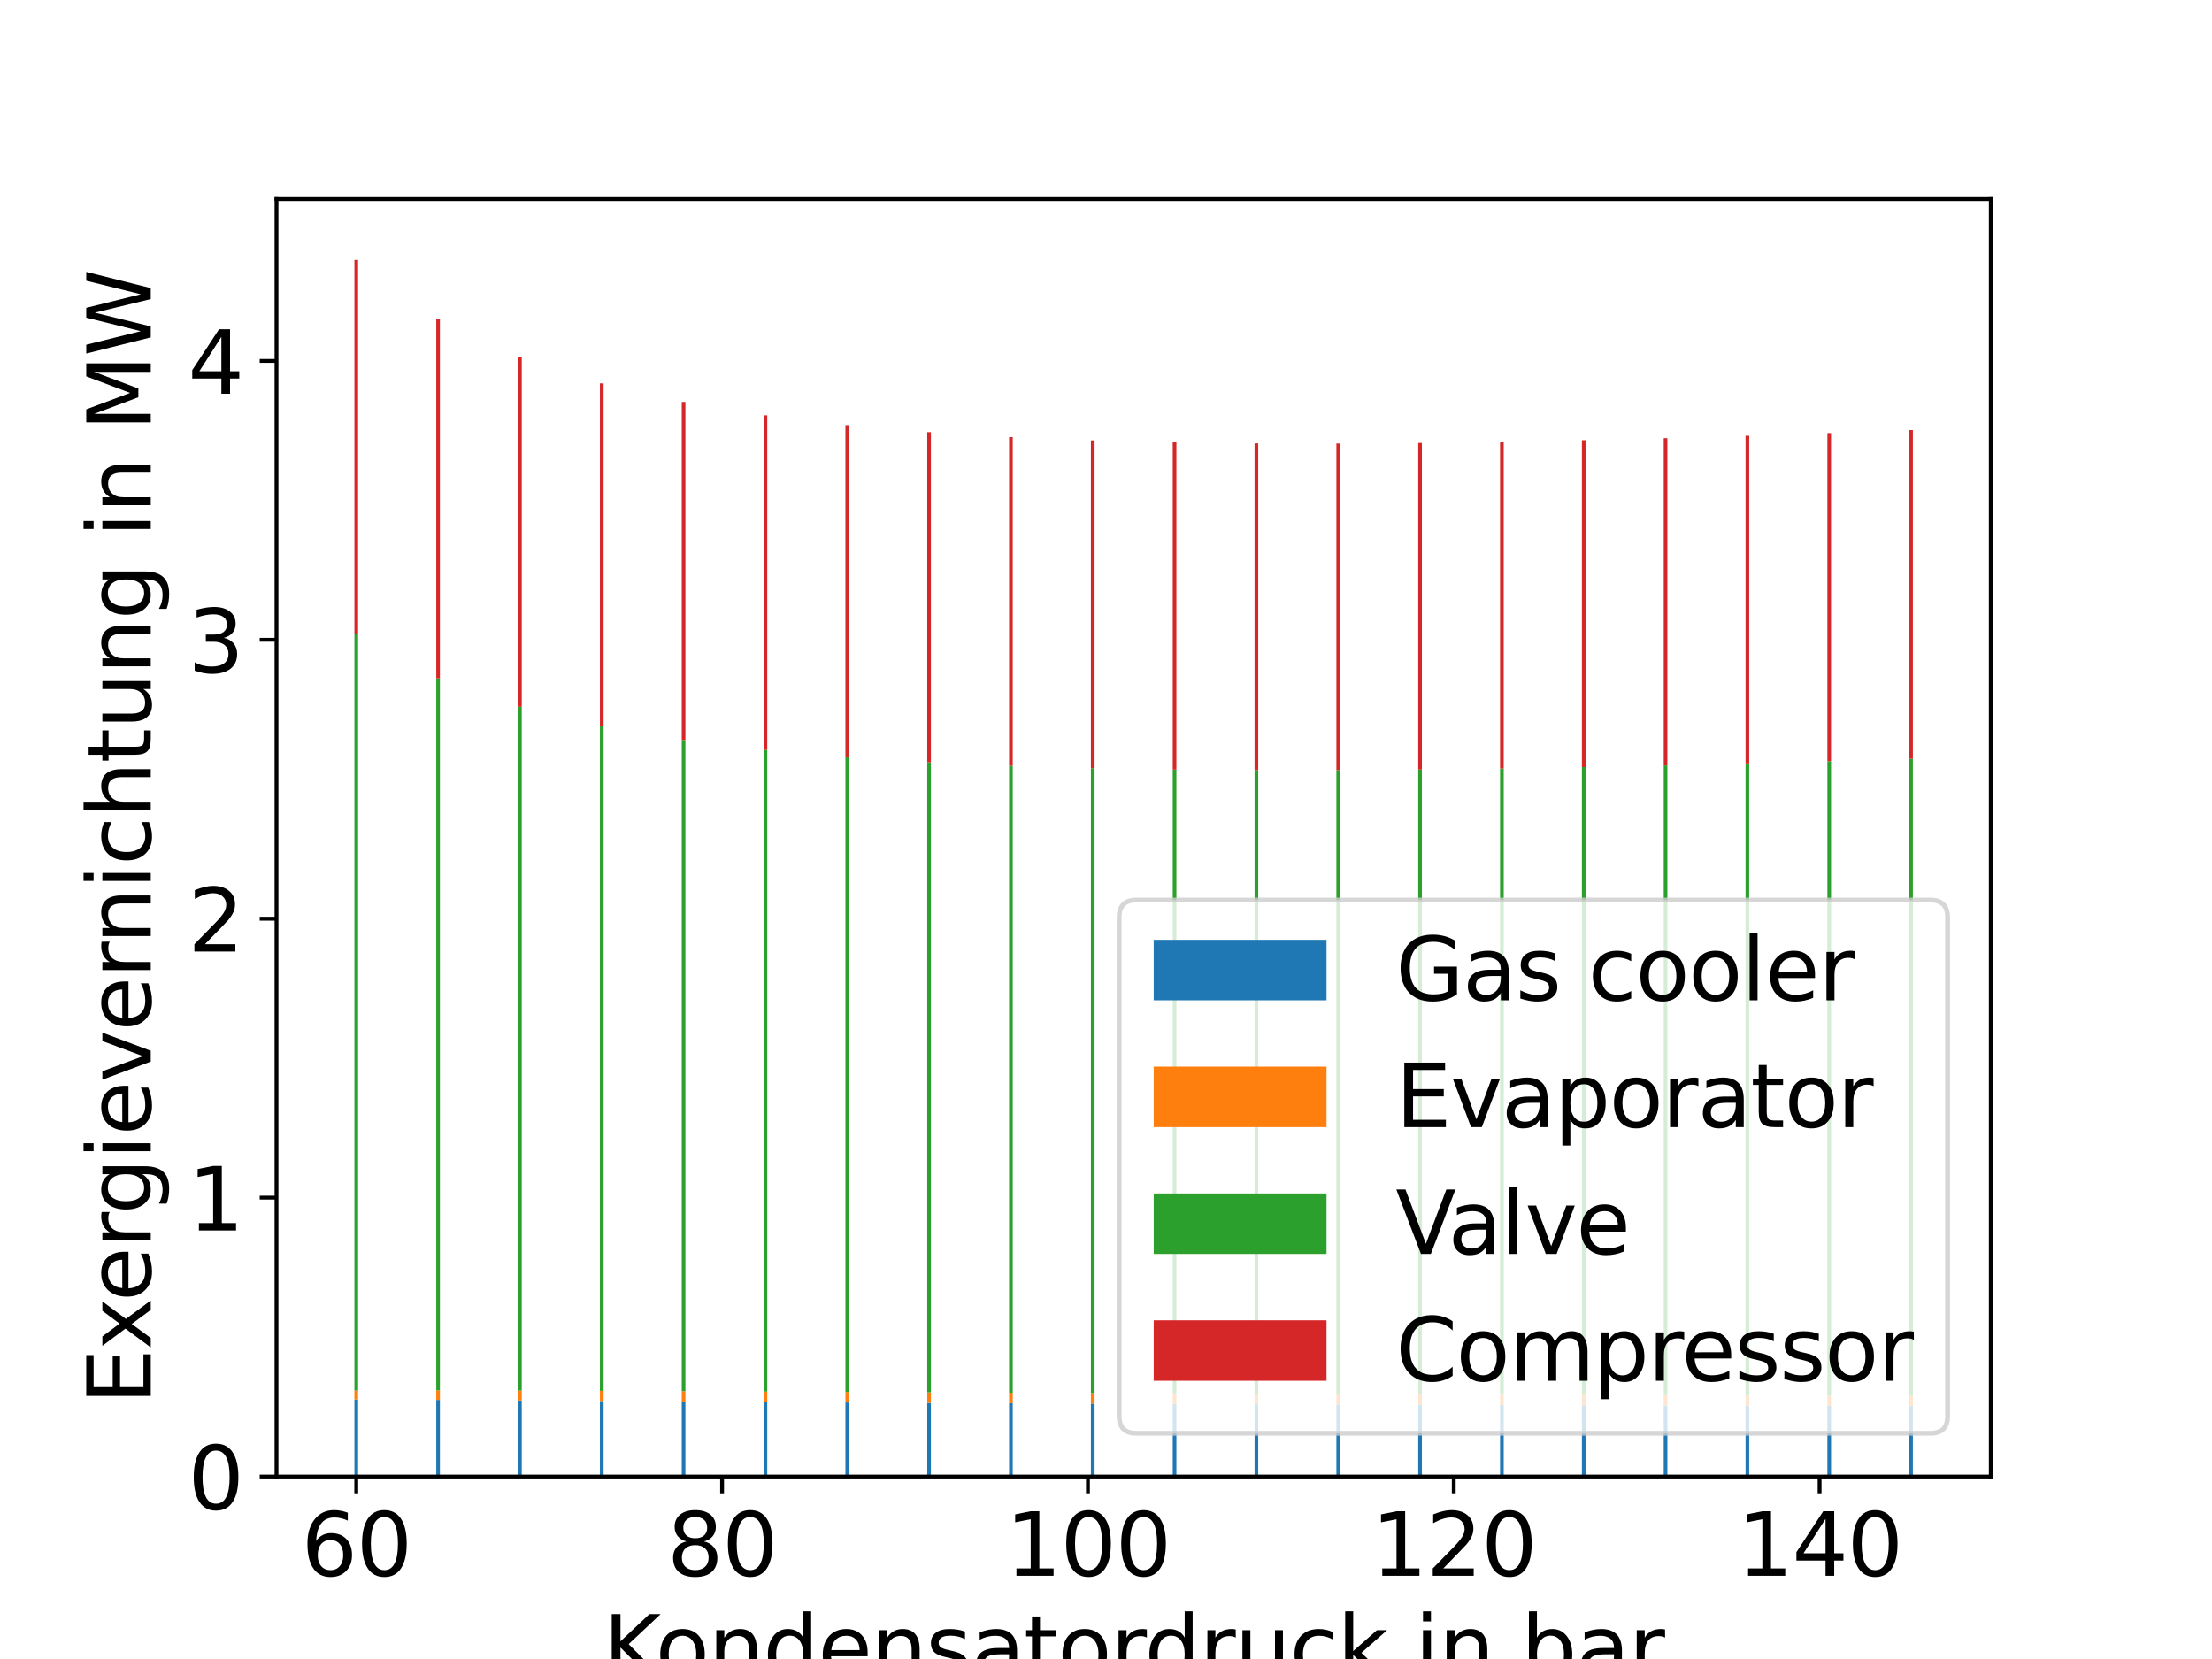 <?xml version="1.0" encoding="utf-8" standalone="no"?>
<!DOCTYPE svg PUBLIC "-//W3C//DTD SVG 1.1//EN"
  "http://www.w3.org/Graphics/SVG/1.1/DTD/svg11.dtd">
<svg xmlns:xlink="http://www.w3.org/1999/xlink" width="460.8pt" height="345.6pt" viewBox="0 0 460.8 345.6" xmlns="http://www.w3.org/2000/svg" version="1.1">
 <defs>
  <style type="text/css">*{stroke-linejoin: round; stroke-linecap: butt}</style>
 </defs>
 <g id="figure_1">
  <g id="patch_1">
   <path d="M 0 345.6 
L 460.8 345.6 
L 460.8 0 
L 0 0 
z
" style="fill: #ffffff"/>
  </g>
  <g id="axes_1">
   <g id="patch_2">
    <path d="M 57.6 307.584 
L 414.72 307.584 
L 414.72 41.472 
L 57.6 41.472 
z
" style="fill: #ffffff"/>
   </g>
   <g id="patch_3">
    <path d="M 73.833 307.584 
L 74.595 307.584 
L 74.595 291.524 
L 73.833 291.524 
z
" clip-path="url(#p92d965f313)" style="fill: #1f77b4"/>
   </g>
   <g id="patch_4">
    <path d="M 90.88 307.584 
L 91.642 307.584 
L 91.642 291.62 
L 90.88 291.62 
z
" clip-path="url(#p92d965f313)" style="fill: #1f77b4"/>
   </g>
   <g id="patch_5">
    <path d="M 107.927 307.584 
L 108.689 307.584 
L 108.689 291.733 
L 107.927 291.733 
z
" clip-path="url(#p92d965f313)" style="fill: #1f77b4"/>
   </g>
   <g id="patch_6">
    <path d="M 124.974 307.584 
L 125.736 307.584 
L 125.736 291.848 
L 124.974 291.848 
z
" clip-path="url(#p92d965f313)" style="fill: #1f77b4"/>
   </g>
   <g id="patch_7">
    <path d="M 142.021 307.584 
L 142.783 307.584 
L 142.783 291.959 
L 142.021 291.959 
z
" clip-path="url(#p92d965f313)" style="fill: #1f77b4"/>
   </g>
   <g id="patch_8">
    <path d="M 159.068 307.584 
L 159.83 307.584 
L 159.83 292.062 
L 159.068 292.062 
z
" clip-path="url(#p92d965f313)" style="fill: #1f77b4"/>
   </g>
   <g id="patch_9">
    <path d="M 176.115 307.584 
L 176.877 307.584 
L 176.877 292.157 
L 176.115 292.157 
z
" clip-path="url(#p92d965f313)" style="fill: #1f77b4"/>
   </g>
   <g id="patch_10">
    <path d="M 193.162 307.584 
L 193.924 307.584 
L 193.924 292.245 
L 193.162 292.245 
z
" clip-path="url(#p92d965f313)" style="fill: #1f77b4"/>
   </g>
   <g id="patch_11">
    <path d="M 210.208 307.584 
L 210.971 307.584 
L 210.971 292.325 
L 210.208 292.325 
z
" clip-path="url(#p92d965f313)" style="fill: #1f77b4"/>
   </g>
   <g id="patch_12">
    <path d="M 227.255 307.584 
L 228.018 307.584 
L 228.018 292.399 
L 227.255 292.399 
z
" clip-path="url(#p92d965f313)" style="fill: #1f77b4"/>
   </g>
   <g id="patch_13">
    <path d="M 244.302 307.584 
L 245.065 307.584 
L 245.065 292.467 
L 244.302 292.467 
z
" clip-path="url(#p92d965f313)" style="fill: #1f77b4"/>
   </g>
   <g id="patch_14">
    <path d="M 261.349 307.584 
L 262.112 307.584 
L 262.112 292.53 
L 261.349 292.53 
z
" clip-path="url(#p92d965f313)" style="fill: #1f77b4"/>
   </g>
   <g id="patch_15">
    <path d="M 278.396 307.584 
L 279.158 307.584 
L 279.158 292.589 
L 278.396 292.589 
z
" clip-path="url(#p92d965f313)" style="fill: #1f77b4"/>
   </g>
   <g id="patch_16">
    <path d="M 295.443 307.584 
L 296.205 307.584 
L 296.205 292.643 
L 295.443 292.643 
z
" clip-path="url(#p92d965f313)" style="fill: #1f77b4"/>
   </g>
   <g id="patch_17">
    <path d="M 312.49 307.584 
L 313.252 307.584 
L 313.252 292.695 
L 312.49 292.695 
z
" clip-path="url(#p92d965f313)" style="fill: #1f77b4"/>
   </g>
   <g id="patch_18">
    <path d="M 329.537 307.584 
L 330.299 307.584 
L 330.299 292.743 
L 329.537 292.743 
z
" clip-path="url(#p92d965f313)" style="fill: #1f77b4"/>
   </g>
   <g id="patch_19">
    <path d="M 346.584 307.584 
L 347.346 307.584 
L 347.346 292.788 
L 346.584 292.788 
z
" clip-path="url(#p92d965f313)" style="fill: #1f77b4"/>
   </g>
   <g id="patch_20">
    <path d="M 363.631 307.584 
L 364.393 307.584 
L 364.393 292.831 
L 363.631 292.831 
z
" clip-path="url(#p92d965f313)" style="fill: #1f77b4"/>
   </g>
   <g id="patch_21">
    <path d="M 380.678 307.584 
L 381.44 307.584 
L 381.44 292.872 
L 380.678 292.872 
z
" clip-path="url(#p92d965f313)" style="fill: #1f77b4"/>
   </g>
   <g id="patch_22">
    <path d="M 397.725 307.584 
L 398.487 307.584 
L 398.487 292.911 
L 397.725 292.911 
z
" clip-path="url(#p92d965f313)" style="fill: #1f77b4"/>
   </g>
   <g id="patch_23">
    <path d="M 73.833 291.524 
L 74.595 291.524 
L 74.595 289.673 
L 73.833 289.673 
z
" clip-path="url(#p92d965f313)" style="fill: #ff7f0e"/>
   </g>
   <g id="patch_24">
    <path d="M 90.88 291.62 
L 91.642 291.62 
L 91.642 289.636 
L 90.88 289.636 
z
" clip-path="url(#p92d965f313)" style="fill: #ff7f0e"/>
   </g>
   <g id="patch_25">
    <path d="M 107.927 291.733 
L 108.689 291.733 
L 108.689 289.667 
L 107.927 289.667 
z
" clip-path="url(#p92d965f313)" style="fill: #ff7f0e"/>
   </g>
   <g id="patch_26">
    <path d="M 124.974 291.848 
L 125.736 291.848 
L 125.736 289.73 
L 124.974 289.73 
z
" clip-path="url(#p92d965f313)" style="fill: #ff7f0e"/>
   </g>
   <g id="patch_27">
    <path d="M 142.021 291.959 
L 142.783 291.959 
L 142.783 289.806 
L 142.021 289.806 
z
" clip-path="url(#p92d965f313)" style="fill: #ff7f0e"/>
   </g>
   <g id="patch_28">
    <path d="M 159.068 292.062 
L 159.83 292.062 
L 159.83 289.886 
L 159.068 289.886 
z
" clip-path="url(#p92d965f313)" style="fill: #ff7f0e"/>
   </g>
   <g id="patch_29">
    <path d="M 176.115 292.157 
L 176.877 292.157 
L 176.877 289.967 
L 176.115 289.967 
z
" clip-path="url(#p92d965f313)" style="fill: #ff7f0e"/>
   </g>
   <g id="patch_30">
    <path d="M 193.162 292.245 
L 193.924 292.245 
L 193.924 290.046 
L 193.162 290.046 
z
" clip-path="url(#p92d965f313)" style="fill: #ff7f0e"/>
   </g>
   <g id="patch_31">
    <path d="M 210.208 292.325 
L 210.971 292.325 
L 210.971 290.123 
L 210.208 290.123 
z
" clip-path="url(#p92d965f313)" style="fill: #ff7f0e"/>
   </g>
   <g id="patch_32">
    <path d="M 227.255 292.399 
L 228.018 292.399 
L 228.018 290.196 
L 227.255 290.196 
z
" clip-path="url(#p92d965f313)" style="fill: #ff7f0e"/>
   </g>
   <g id="patch_33">
    <path d="M 244.302 292.467 
L 245.065 292.467 
L 245.065 290.266 
L 244.302 290.266 
z
" clip-path="url(#p92d965f313)" style="fill: #ff7f0e"/>
   </g>
   <g id="patch_34">
    <path d="M 261.349 292.53 
L 262.112 292.53 
L 262.112 290.334 
L 261.349 290.334 
z
" clip-path="url(#p92d965f313)" style="fill: #ff7f0e"/>
   </g>
   <g id="patch_35">
    <path d="M 278.396 292.589 
L 279.158 292.589 
L 279.158 290.399 
L 278.396 290.399 
z
" clip-path="url(#p92d965f313)" style="fill: #ff7f0e"/>
   </g>
   <g id="patch_36">
    <path d="M 295.443 292.643 
L 296.205 292.643 
L 296.205 290.462 
L 295.443 290.462 
z
" clip-path="url(#p92d965f313)" style="fill: #ff7f0e"/>
   </g>
   <g id="patch_37">
    <path d="M 312.49 292.695 
L 313.252 292.695 
L 313.252 290.522 
L 312.49 290.522 
z
" clip-path="url(#p92d965f313)" style="fill: #ff7f0e"/>
   </g>
   <g id="patch_38">
    <path d="M 329.537 292.743 
L 330.299 292.743 
L 330.299 290.58 
L 329.537 290.58 
z
" clip-path="url(#p92d965f313)" style="fill: #ff7f0e"/>
   </g>
   <g id="patch_39">
    <path d="M 346.584 292.788 
L 347.346 292.788 
L 347.346 290.636 
L 346.584 290.636 
z
" clip-path="url(#p92d965f313)" style="fill: #ff7f0e"/>
   </g>
   <g id="patch_40">
    <path d="M 363.631 292.831 
L 364.393 292.831 
L 364.393 290.691 
L 363.631 290.691 
z
" clip-path="url(#p92d965f313)" style="fill: #ff7f0e"/>
   </g>
   <g id="patch_41">
    <path d="M 380.678 292.872 
L 381.44 292.872 
L 381.44 290.744 
L 380.678 290.744 
z
" clip-path="url(#p92d965f313)" style="fill: #ff7f0e"/>
   </g>
   <g id="patch_42">
    <path d="M 397.725 292.911 
L 398.487 292.911 
L 398.487 290.795 
L 397.725 290.795 
z
" clip-path="url(#p92d965f313)" style="fill: #ff7f0e"/>
   </g>
   <g id="patch_43">
    <path d="M 73.833 289.673 
L 74.595 289.673 
L 74.595 132.095 
L 73.833 132.095 
z
" clip-path="url(#p92d965f313)" style="fill: #2ca02c"/>
   </g>
   <g id="patch_44">
    <path d="M 90.88 289.636 
L 91.642 289.636 
L 91.642 141.309 
L 90.88 141.309 
z
" clip-path="url(#p92d965f313)" style="fill: #2ca02c"/>
   </g>
   <g id="patch_45">
    <path d="M 107.927 289.667 
L 108.689 289.667 
L 108.689 147.232 
L 107.927 147.232 
z
" clip-path="url(#p92d965f313)" style="fill: #2ca02c"/>
   </g>
   <g id="patch_46">
    <path d="M 124.974 289.73 
L 125.736 289.73 
L 125.736 151.287 
L 124.974 151.287 
z
" clip-path="url(#p92d965f313)" style="fill: #2ca02c"/>
   </g>
   <g id="patch_47">
    <path d="M 142.021 289.806 
L 142.783 289.806 
L 142.783 154.161 
L 142.021 154.161 
z
" clip-path="url(#p92d965f313)" style="fill: #2ca02c"/>
   </g>
   <g id="patch_48">
    <path d="M 159.068 289.886 
L 159.83 289.886 
L 159.83 156.232 
L 159.068 156.232 
z
" clip-path="url(#p92d965f313)" style="fill: #2ca02c"/>
   </g>
   <g id="patch_49">
    <path d="M 176.115 289.967 
L 176.877 289.967 
L 176.877 157.729 
L 176.115 157.729 
z
" clip-path="url(#p92d965f313)" style="fill: #2ca02c"/>
   </g>
   <g id="patch_50">
    <path d="M 193.162 290.046 
L 193.924 290.046 
L 193.924 158.801 
L 193.162 158.801 
z
" clip-path="url(#p92d965f313)" style="fill: #2ca02c"/>
   </g>
   <g id="patch_51">
    <path d="M 210.208 290.123 
L 210.971 290.123 
L 210.971 159.546 
L 210.208 159.546 
z
" clip-path="url(#p92d965f313)" style="fill: #2ca02c"/>
   </g>
   <g id="patch_52">
    <path d="M 227.255 290.196 
L 228.018 290.196 
L 228.018 160.037 
L 227.255 160.037 
z
" clip-path="url(#p92d965f313)" style="fill: #2ca02c"/>
   </g>
   <g id="patch_53">
    <path d="M 244.302 290.266 
L 245.065 290.266 
L 245.065 160.325 
L 244.302 160.325 
z
" clip-path="url(#p92d965f313)" style="fill: #2ca02c"/>
   </g>
   <g id="patch_54">
    <path d="M 261.349 290.334 
L 262.112 290.334 
L 262.112 160.45 
L 261.349 160.45 
z
" clip-path="url(#p92d965f313)" style="fill: #2ca02c"/>
   </g>
   <g id="patch_55">
    <path d="M 278.396 290.399 
L 279.158 290.399 
L 279.158 160.44 
L 278.396 160.44 
z
" clip-path="url(#p92d965f313)" style="fill: #2ca02c"/>
   </g>
   <g id="patch_56">
    <path d="M 295.443 290.462 
L 296.205 290.462 
L 296.205 160.319 
L 295.443 160.319 
z
" clip-path="url(#p92d965f313)" style="fill: #2ca02c"/>
   </g>
   <g id="patch_57">
    <path d="M 312.49 290.522 
L 313.252 290.522 
L 313.252 160.105 
L 312.49 160.105 
z
" clip-path="url(#p92d965f313)" style="fill: #2ca02c"/>
   </g>
   <g id="patch_58">
    <path d="M 329.537 290.58 
L 330.299 290.58 
L 330.299 159.813 
L 329.537 159.813 
z
" clip-path="url(#p92d965f313)" style="fill: #2ca02c"/>
   </g>
   <g id="patch_59">
    <path d="M 346.584 290.636 
L 347.346 290.636 
L 347.346 159.456 
L 346.584 159.456 
z
" clip-path="url(#p92d965f313)" style="fill: #2ca02c"/>
   </g>
   <g id="patch_60">
    <path d="M 363.631 290.691 
L 364.393 290.691 
L 364.393 159.041 
L 363.631 159.041 
z
" clip-path="url(#p92d965f313)" style="fill: #2ca02c"/>
   </g>
   <g id="patch_61">
    <path d="M 380.678 290.744 
L 381.44 290.744 
L 381.44 158.579 
L 380.678 158.579 
z
" clip-path="url(#p92d965f313)" style="fill: #2ca02c"/>
   </g>
   <g id="patch_62">
    <path d="M 397.725 290.795 
L 398.487 290.795 
L 398.487 158.075 
L 397.725 158.075 
z
" clip-path="url(#p92d965f313)" style="fill: #2ca02c"/>
   </g>
   <g id="patch_63">
    <path d="M 73.833 132.095 
L 74.595 132.095 
L 74.595 54.144 
L 73.833 54.144 
z
" clip-path="url(#p92d965f313)" style="fill: #d62728"/>
   </g>
   <g id="patch_64">
    <path d="M 90.88 141.309 
L 91.642 141.309 
L 91.642 66.483 
L 90.88 66.483 
z
" clip-path="url(#p92d965f313)" style="fill: #d62728"/>
   </g>
   <g id="patch_65">
    <path d="M 107.927 147.232 
L 108.689 147.232 
L 108.689 74.42 
L 107.927 74.42 
z
" clip-path="url(#p92d965f313)" style="fill: #d62728"/>
   </g>
   <g id="patch_66">
    <path d="M 124.974 151.287 
L 125.736 151.287 
L 125.736 79.862 
L 124.974 79.862 
z
" clip-path="url(#p92d965f313)" style="fill: #d62728"/>
   </g>
   <g id="patch_67">
    <path d="M 142.021 154.161 
L 142.783 154.161 
L 142.783 83.726 
L 142.021 83.726 
z
" clip-path="url(#p92d965f313)" style="fill: #d62728"/>
   </g>
   <g id="patch_68">
    <path d="M 159.068 156.232 
L 159.83 156.232 
L 159.83 86.519 
L 159.068 86.519 
z
" clip-path="url(#p92d965f313)" style="fill: #d62728"/>
   </g>
   <g id="patch_69">
    <path d="M 176.115 157.729 
L 176.877 157.729 
L 176.877 88.549 
L 176.115 88.549 
z
" clip-path="url(#p92d965f313)" style="fill: #d62728"/>
   </g>
   <g id="patch_70">
    <path d="M 193.162 158.801 
L 193.924 158.801 
L 193.924 90.011 
L 193.162 90.011 
z
" clip-path="url(#p92d965f313)" style="fill: #d62728"/>
   </g>
   <g id="patch_71">
    <path d="M 210.208 159.546 
L 210.971 159.546 
L 210.971 91.041 
L 210.208 91.041 
z
" clip-path="url(#p92d965f313)" style="fill: #d62728"/>
   </g>
   <g id="patch_72">
    <path d="M 227.255 160.037 
L 228.018 160.037 
L 228.018 91.734 
L 227.255 91.734 
z
" clip-path="url(#p92d965f313)" style="fill: #d62728"/>
   </g>
   <g id="patch_73">
    <path d="M 244.302 160.325 
L 245.065 160.325 
L 245.065 92.158 
L 244.302 92.158 
z
" clip-path="url(#p92d965f313)" style="fill: #d62728"/>
   </g>
   <g id="patch_74">
    <path d="M 261.349 160.45 
L 262.112 160.45 
L 262.112 92.366 
L 261.349 92.366 
z
" clip-path="url(#p92d965f313)" style="fill: #d62728"/>
   </g>
   <g id="patch_75">
    <path d="M 278.396 160.44 
L 279.158 160.44 
L 279.158 92.396 
L 278.396 92.396 
z
" clip-path="url(#p92d965f313)" style="fill: #d62728"/>
   </g>
   <g id="patch_76">
    <path d="M 295.443 160.319 
L 296.205 160.319 
L 296.205 92.279 
L 295.443 92.279 
z
" clip-path="url(#p92d965f313)" style="fill: #d62728"/>
   </g>
   <g id="patch_77">
    <path d="M 312.49 160.105 
L 313.252 160.105 
L 313.252 92.04 
L 312.49 92.04 
z
" clip-path="url(#p92d965f313)" style="fill: #d62728"/>
   </g>
   <g id="patch_78">
    <path d="M 329.537 159.813 
L 330.299 159.813 
L 330.299 91.699 
L 329.537 91.699 
z
" clip-path="url(#p92d965f313)" style="fill: #d62728"/>
   </g>
   <g id="patch_79">
    <path d="M 346.584 159.456 
L 347.346 159.456 
L 347.346 91.27 
L 346.584 91.27 
z
" clip-path="url(#p92d965f313)" style="fill: #d62728"/>
   </g>
   <g id="patch_80">
    <path d="M 363.631 159.041 
L 364.393 159.041 
L 364.393 90.768 
L 363.631 90.768 
z
" clip-path="url(#p92d965f313)" style="fill: #d62728"/>
   </g>
   <g id="patch_81">
    <path d="M 380.678 158.579 
L 381.44 158.579 
L 381.44 90.202 
L 380.678 90.202 
z
" clip-path="url(#p92d965f313)" style="fill: #d62728"/>
   </g>
   <g id="patch_82">
    <path d="M 397.725 158.075 
L 398.487 158.075 
L 398.487 89.581 
L 397.725 89.581 
z
" clip-path="url(#p92d965f313)" style="fill: #d62728"/>
   </g>
   <g id="matplotlib.axis_1">
    <g id="xtick_1">
     <g id="line2d_1">
      <defs>
       <path id="m561780fdcd" d="M 0 0 
L 0 3.5 
" style="stroke: #000000; stroke-width: 0.8"/>
      </defs>
      <g>
       <use xlink:href="#m561780fdcd" x="74.214" y="307.584" style="stroke: #000000; stroke-width: 0.8"/>
      </g>
     </g>
     <g id="text_1">
      <!-- 60 -->
      <g transform="translate(62.761 328.261) scale(0.18 -0.18)">
       <defs>
        <path id="DejaVuSans-36" d="M 2113 2584 
Q 1688 2584 1439 2293 
Q 1191 2003 1191 1497 
Q 1191 994 1439 701 
Q 1688 409 2113 409 
Q 2538 409 2786 701 
Q 3034 994 3034 1497 
Q 3034 2003 2786 2293 
Q 2538 2584 2113 2584 
z
M 3366 4563 
L 3366 3988 
Q 3128 4100 2886 4159 
Q 2644 4219 2406 4219 
Q 1781 4219 1451 3797 
Q 1122 3375 1075 2522 
Q 1259 2794 1537 2939 
Q 1816 3084 2150 3084 
Q 2853 3084 3261 2657 
Q 3669 2231 3669 1497 
Q 3669 778 3244 343 
Q 2819 -91 2113 -91 
Q 1303 -91 875 529 
Q 447 1150 447 2328 
Q 447 3434 972 4092 
Q 1497 4750 2381 4750 
Q 2619 4750 2861 4703 
Q 3103 4656 3366 4563 
z
" transform="scale(0.016)"/>
        <path id="DejaVuSans-30" d="M 2034 4250 
Q 1547 4250 1301 3770 
Q 1056 3291 1056 2328 
Q 1056 1369 1301 889 
Q 1547 409 2034 409 
Q 2525 409 2770 889 
Q 3016 1369 3016 2328 
Q 3016 3291 2770 3770 
Q 2525 4250 2034 4250 
z
M 2034 4750 
Q 2819 4750 3233 4129 
Q 3647 3509 3647 2328 
Q 3647 1150 3233 529 
Q 2819 -91 2034 -91 
Q 1250 -91 836 529 
Q 422 1150 422 2328 
Q 422 3509 836 4129 
Q 1250 4750 2034 4750 
z
" transform="scale(0.016)"/>
       </defs>
       <use xlink:href="#DejaVuSans-36"/>
       <use xlink:href="#DejaVuSans-30" x="63.623"/>
      </g>
     </g>
    </g>
    <g id="xtick_2">
     <g id="line2d_2">
      <g>
       <use xlink:href="#m561780fdcd" x="150.424" y="307.584" style="stroke: #000000; stroke-width: 0.8"/>
      </g>
     </g>
     <g id="text_2">
      <!-- 80 -->
      <g transform="translate(138.971 328.261) scale(0.18 -0.18)">
       <defs>
        <path id="DejaVuSans-38" d="M 2034 2216 
Q 1584 2216 1326 1975 
Q 1069 1734 1069 1313 
Q 1069 891 1326 650 
Q 1584 409 2034 409 
Q 2484 409 2743 651 
Q 3003 894 3003 1313 
Q 3003 1734 2745 1975 
Q 2488 2216 2034 2216 
z
M 1403 2484 
Q 997 2584 770 2862 
Q 544 3141 544 3541 
Q 544 4100 942 4425 
Q 1341 4750 2034 4750 
Q 2731 4750 3128 4425 
Q 3525 4100 3525 3541 
Q 3525 3141 3298 2862 
Q 3072 2584 2669 2484 
Q 3125 2378 3379 2068 
Q 3634 1759 3634 1313 
Q 3634 634 3220 271 
Q 2806 -91 2034 -91 
Q 1263 -91 848 271 
Q 434 634 434 1313 
Q 434 1759 690 2068 
Q 947 2378 1403 2484 
z
M 1172 3481 
Q 1172 3119 1398 2916 
Q 1625 2713 2034 2713 
Q 2441 2713 2670 2916 
Q 2900 3119 2900 3481 
Q 2900 3844 2670 4047 
Q 2441 4250 2034 4250 
Q 1625 4250 1398 4047 
Q 1172 3844 1172 3481 
z
" transform="scale(0.016)"/>
       </defs>
       <use xlink:href="#DejaVuSans-38"/>
       <use xlink:href="#DejaVuSans-30" x="63.623"/>
      </g>
     </g>
    </g>
    <g id="xtick_3">
     <g id="line2d_3">
      <g>
       <use xlink:href="#m561780fdcd" x="226.634" y="307.584" style="stroke: #000000; stroke-width: 0.8"/>
      </g>
     </g>
     <g id="text_3">
      <!-- 100 -->
      <g transform="translate(209.455 328.261) scale(0.18 -0.18)">
       <defs>
        <path id="DejaVuSans-31" d="M 794 531 
L 1825 531 
L 1825 4091 
L 703 3866 
L 703 4441 
L 1819 4666 
L 2450 4666 
L 2450 531 
L 3481 531 
L 3481 0 
L 794 0 
L 794 531 
z
" transform="scale(0.016)"/>
       </defs>
       <use xlink:href="#DejaVuSans-31"/>
       <use xlink:href="#DejaVuSans-30" x="63.623"/>
       <use xlink:href="#DejaVuSans-30" x="127.246"/>
      </g>
     </g>
    </g>
    <g id="xtick_4">
     <g id="line2d_4">
      <g>
       <use xlink:href="#m561780fdcd" x="302.844" y="307.584" style="stroke: #000000; stroke-width: 0.8"/>
      </g>
     </g>
     <g id="text_4">
      <!-- 120 -->
      <g transform="translate(285.665 328.261) scale(0.18 -0.18)">
       <defs>
        <path id="DejaVuSans-32" d="M 1228 531 
L 3431 531 
L 3431 0 
L 469 0 
L 469 531 
Q 828 903 1448 1529 
Q 2069 2156 2228 2338 
Q 2531 2678 2651 2914 
Q 2772 3150 2772 3378 
Q 2772 3750 2511 3984 
Q 2250 4219 1831 4219 
Q 1534 4219 1204 4116 
Q 875 4013 500 3803 
L 500 4441 
Q 881 4594 1212 4672 
Q 1544 4750 1819 4750 
Q 2544 4750 2975 4387 
Q 3406 4025 3406 3419 
Q 3406 3131 3298 2873 
Q 3191 2616 2906 2266 
Q 2828 2175 2409 1742 
Q 1991 1309 1228 531 
z
" transform="scale(0.016)"/>
       </defs>
       <use xlink:href="#DejaVuSans-31"/>
       <use xlink:href="#DejaVuSans-32" x="63.623"/>
       <use xlink:href="#DejaVuSans-30" x="127.246"/>
      </g>
     </g>
    </g>
    <g id="xtick_5">
     <g id="line2d_5">
      <g>
       <use xlink:href="#m561780fdcd" x="379.054" y="307.584" style="stroke: #000000; stroke-width: 0.8"/>
      </g>
     </g>
     <g id="text_5">
      <!-- 140 -->
      <g transform="translate(361.875 328.261) scale(0.18 -0.18)">
       <defs>
        <path id="DejaVuSans-34" d="M 2419 4116 
L 825 1625 
L 2419 1625 
L 2419 4116 
z
M 2253 4666 
L 3047 4666 
L 3047 1625 
L 3713 1625 
L 3713 1100 
L 3047 1100 
L 3047 0 
L 2419 0 
L 2419 1100 
L 313 1100 
L 313 1709 
L 2253 4666 
z
" transform="scale(0.016)"/>
       </defs>
       <use xlink:href="#DejaVuSans-31"/>
       <use xlink:href="#DejaVuSans-34" x="63.623"/>
       <use xlink:href="#DejaVuSans-30" x="127.246"/>
      </g>
     </g>
    </g>
    <g id="text_6">
     <!-- Kondensatordruck in bar -->
     <g transform="translate(125.63 349.682) scale(0.18 -0.18)">
      <defs>
       <path id="DejaVuSans-4b" d="M 628 4666 
L 1259 4666 
L 1259 2694 
L 3353 4666 
L 4166 4666 
L 1850 2491 
L 4331 0 
L 3500 0 
L 1259 2247 
L 1259 0 
L 628 0 
L 628 4666 
z
" transform="scale(0.016)"/>
       <path id="DejaVuSans-6f" d="M 1959 3097 
Q 1497 3097 1228 2736 
Q 959 2375 959 1747 
Q 959 1119 1226 758 
Q 1494 397 1959 397 
Q 2419 397 2687 759 
Q 2956 1122 2956 1747 
Q 2956 2369 2687 2733 
Q 2419 3097 1959 3097 
z
M 1959 3584 
Q 2709 3584 3137 3096 
Q 3566 2609 3566 1747 
Q 3566 888 3137 398 
Q 2709 -91 1959 -91 
Q 1206 -91 779 398 
Q 353 888 353 1747 
Q 353 2609 779 3096 
Q 1206 3584 1959 3584 
z
" transform="scale(0.016)"/>
       <path id="DejaVuSans-6e" d="M 3513 2113 
L 3513 0 
L 2938 0 
L 2938 2094 
Q 2938 2591 2744 2837 
Q 2550 3084 2163 3084 
Q 1697 3084 1428 2787 
Q 1159 2491 1159 1978 
L 1159 0 
L 581 0 
L 581 3500 
L 1159 3500 
L 1159 2956 
Q 1366 3272 1645 3428 
Q 1925 3584 2291 3584 
Q 2894 3584 3203 3211 
Q 3513 2838 3513 2113 
z
" transform="scale(0.016)"/>
       <path id="DejaVuSans-64" d="M 2906 2969 
L 2906 4863 
L 3481 4863 
L 3481 0 
L 2906 0 
L 2906 525 
Q 2725 213 2448 61 
Q 2172 -91 1784 -91 
Q 1150 -91 751 415 
Q 353 922 353 1747 
Q 353 2572 751 3078 
Q 1150 3584 1784 3584 
Q 2172 3584 2448 3432 
Q 2725 3281 2906 2969 
z
M 947 1747 
Q 947 1113 1208 752 
Q 1469 391 1925 391 
Q 2381 391 2643 752 
Q 2906 1113 2906 1747 
Q 2906 2381 2643 2742 
Q 2381 3103 1925 3103 
Q 1469 3103 1208 2742 
Q 947 2381 947 1747 
z
" transform="scale(0.016)"/>
       <path id="DejaVuSans-65" d="M 3597 1894 
L 3597 1613 
L 953 1613 
Q 991 1019 1311 708 
Q 1631 397 2203 397 
Q 2534 397 2845 478 
Q 3156 559 3463 722 
L 3463 178 
Q 3153 47 2828 -22 
Q 2503 -91 2169 -91 
Q 1331 -91 842 396 
Q 353 884 353 1716 
Q 353 2575 817 3079 
Q 1281 3584 2069 3584 
Q 2775 3584 3186 3129 
Q 3597 2675 3597 1894 
z
M 3022 2063 
Q 3016 2534 2758 2815 
Q 2500 3097 2075 3097 
Q 1594 3097 1305 2825 
Q 1016 2553 972 2059 
L 3022 2063 
z
" transform="scale(0.016)"/>
       <path id="DejaVuSans-73" d="M 2834 3397 
L 2834 2853 
Q 2591 2978 2328 3040 
Q 2066 3103 1784 3103 
Q 1356 3103 1142 2972 
Q 928 2841 928 2578 
Q 928 2378 1081 2264 
Q 1234 2150 1697 2047 
L 1894 2003 
Q 2506 1872 2764 1633 
Q 3022 1394 3022 966 
Q 3022 478 2636 193 
Q 2250 -91 1575 -91 
Q 1294 -91 989 -36 
Q 684 19 347 128 
L 347 722 
Q 666 556 975 473 
Q 1284 391 1588 391 
Q 1994 391 2212 530 
Q 2431 669 2431 922 
Q 2431 1156 2273 1281 
Q 2116 1406 1581 1522 
L 1381 1569 
Q 847 1681 609 1914 
Q 372 2147 372 2553 
Q 372 3047 722 3315 
Q 1072 3584 1716 3584 
Q 2034 3584 2315 3537 
Q 2597 3491 2834 3397 
z
" transform="scale(0.016)"/>
       <path id="DejaVuSans-61" d="M 2194 1759 
Q 1497 1759 1228 1600 
Q 959 1441 959 1056 
Q 959 750 1161 570 
Q 1363 391 1709 391 
Q 2188 391 2477 730 
Q 2766 1069 2766 1631 
L 2766 1759 
L 2194 1759 
z
M 3341 1997 
L 3341 0 
L 2766 0 
L 2766 531 
Q 2569 213 2275 61 
Q 1981 -91 1556 -91 
Q 1019 -91 701 211 
Q 384 513 384 1019 
Q 384 1609 779 1909 
Q 1175 2209 1959 2209 
L 2766 2209 
L 2766 2266 
Q 2766 2663 2505 2880 
Q 2244 3097 1772 3097 
Q 1472 3097 1187 3025 
Q 903 2953 641 2809 
L 641 3341 
Q 956 3463 1253 3523 
Q 1550 3584 1831 3584 
Q 2591 3584 2966 3190 
Q 3341 2797 3341 1997 
z
" transform="scale(0.016)"/>
       <path id="DejaVuSans-74" d="M 1172 4494 
L 1172 3500 
L 2356 3500 
L 2356 3053 
L 1172 3053 
L 1172 1153 
Q 1172 725 1289 603 
Q 1406 481 1766 481 
L 2356 481 
L 2356 0 
L 1766 0 
Q 1100 0 847 248 
Q 594 497 594 1153 
L 594 3053 
L 172 3053 
L 172 3500 
L 594 3500 
L 594 4494 
L 1172 4494 
z
" transform="scale(0.016)"/>
       <path id="DejaVuSans-72" d="M 2631 2963 
Q 2534 3019 2420 3045 
Q 2306 3072 2169 3072 
Q 1681 3072 1420 2755 
Q 1159 2438 1159 1844 
L 1159 0 
L 581 0 
L 581 3500 
L 1159 3500 
L 1159 2956 
Q 1341 3275 1631 3429 
Q 1922 3584 2338 3584 
Q 2397 3584 2469 3576 
Q 2541 3569 2628 3553 
L 2631 2963 
z
" transform="scale(0.016)"/>
       <path id="DejaVuSans-75" d="M 544 1381 
L 544 3500 
L 1119 3500 
L 1119 1403 
Q 1119 906 1312 657 
Q 1506 409 1894 409 
Q 2359 409 2629 706 
Q 2900 1003 2900 1516 
L 2900 3500 
L 3475 3500 
L 3475 0 
L 2900 0 
L 2900 538 
Q 2691 219 2414 64 
Q 2138 -91 1772 -91 
Q 1169 -91 856 284 
Q 544 659 544 1381 
z
M 1991 3584 
L 1991 3584 
z
" transform="scale(0.016)"/>
       <path id="DejaVuSans-63" d="M 3122 3366 
L 3122 2828 
Q 2878 2963 2633 3030 
Q 2388 3097 2138 3097 
Q 1578 3097 1268 2742 
Q 959 2388 959 1747 
Q 959 1106 1268 751 
Q 1578 397 2138 397 
Q 2388 397 2633 464 
Q 2878 531 3122 666 
L 3122 134 
Q 2881 22 2623 -34 
Q 2366 -91 2075 -91 
Q 1284 -91 818 406 
Q 353 903 353 1747 
Q 353 2603 823 3093 
Q 1294 3584 2113 3584 
Q 2378 3584 2631 3529 
Q 2884 3475 3122 3366 
z
" transform="scale(0.016)"/>
       <path id="DejaVuSans-6b" d="M 581 4863 
L 1159 4863 
L 1159 1991 
L 2875 3500 
L 3609 3500 
L 1753 1863 
L 3688 0 
L 2938 0 
L 1159 1709 
L 1159 0 
L 581 0 
L 581 4863 
z
" transform="scale(0.016)"/>
       <path id="DejaVuSans-20" transform="scale(0.016)"/>
       <path id="DejaVuSans-69" d="M 603 3500 
L 1178 3500 
L 1178 0 
L 603 0 
L 603 3500 
z
M 603 4863 
L 1178 4863 
L 1178 4134 
L 603 4134 
L 603 4863 
z
" transform="scale(0.016)"/>
       <path id="DejaVuSans-62" d="M 3116 1747 
Q 3116 2381 2855 2742 
Q 2594 3103 2138 3103 
Q 1681 3103 1420 2742 
Q 1159 2381 1159 1747 
Q 1159 1113 1420 752 
Q 1681 391 2138 391 
Q 2594 391 2855 752 
Q 3116 1113 3116 1747 
z
M 1159 2969 
Q 1341 3281 1617 3432 
Q 1894 3584 2278 3584 
Q 2916 3584 3314 3078 
Q 3713 2572 3713 1747 
Q 3713 922 3314 415 
Q 2916 -91 2278 -91 
Q 1894 -91 1617 61 
Q 1341 213 1159 525 
L 1159 0 
L 581 0 
L 581 4863 
L 1159 4863 
L 1159 2969 
z
" transform="scale(0.016)"/>
      </defs>
      <use xlink:href="#DejaVuSans-4b"/>
      <use xlink:href="#DejaVuSans-6f" x="60.576"/>
      <use xlink:href="#DejaVuSans-6e" x="121.758"/>
      <use xlink:href="#DejaVuSans-64" x="185.137"/>
      <use xlink:href="#DejaVuSans-65" x="248.613"/>
      <use xlink:href="#DejaVuSans-6e" x="310.137"/>
      <use xlink:href="#DejaVuSans-73" x="373.516"/>
      <use xlink:href="#DejaVuSans-61" x="425.615"/>
      <use xlink:href="#DejaVuSans-74" x="486.895"/>
      <use xlink:href="#DejaVuSans-6f" x="526.104"/>
      <use xlink:href="#DejaVuSans-72" x="587.285"/>
      <use xlink:href="#DejaVuSans-64" x="626.648"/>
      <use xlink:href="#DejaVuSans-72" x="690.125"/>
      <use xlink:href="#DejaVuSans-75" x="731.238"/>
      <use xlink:href="#DejaVuSans-63" x="794.617"/>
      <use xlink:href="#DejaVuSans-6b" x="849.598"/>
      <use xlink:href="#DejaVuSans-20" x="907.508"/>
      <use xlink:href="#DejaVuSans-69" x="939.295"/>
      <use xlink:href="#DejaVuSans-6e" x="967.078"/>
      <use xlink:href="#DejaVuSans-20" x="1030.457"/>
      <use xlink:href="#DejaVuSans-62" x="1062.244"/>
      <use xlink:href="#DejaVuSans-61" x="1125.721"/>
      <use xlink:href="#DejaVuSans-72" x="1187"/>
     </g>
    </g>
   </g>
   <g id="matplotlib.axis_2">
    <g id="ytick_1">
     <g id="line2d_6">
      <defs>
       <path id="m77a75864a6" d="M 0 0 
L -3.5 0 
" style="stroke: #000000; stroke-width: 0.8"/>
      </defs>
      <g>
       <use xlink:href="#m77a75864a6" x="57.6" y="307.584" style="stroke: #000000; stroke-width: 0.8"/>
      </g>
     </g>
     <g id="text_7">
      <!-- 0 -->
      <g transform="translate(39.148 314.423) scale(0.18 -0.18)">
       <use xlink:href="#DejaVuSans-30"/>
      </g>
     </g>
    </g>
    <g id="ytick_2">
     <g id="line2d_7">
      <g>
       <use xlink:href="#m77a75864a6" x="57.6" y="249.484" style="stroke: #000000; stroke-width: 0.8"/>
      </g>
     </g>
     <g id="text_8">
      <!-- 1 -->
      <g transform="translate(39.148 256.323) scale(0.18 -0.18)">
       <use xlink:href="#DejaVuSans-31"/>
      </g>
     </g>
    </g>
    <g id="ytick_3">
     <g id="line2d_8">
      <g>
       <use xlink:href="#m77a75864a6" x="57.6" y="191.385" style="stroke: #000000; stroke-width: 0.8"/>
      </g>
     </g>
     <g id="text_9">
      <!-- 2 -->
      <g transform="translate(39.148 198.223) scale(0.18 -0.18)">
       <use xlink:href="#DejaVuSans-32"/>
      </g>
     </g>
    </g>
    <g id="ytick_4">
     <g id="line2d_9">
      <g>
       <use xlink:href="#m77a75864a6" x="57.6" y="133.285" style="stroke: #000000; stroke-width: 0.8"/>
      </g>
     </g>
     <g id="text_10">
      <!-- 3 -->
      <g transform="translate(39.148 140.123) scale(0.18 -0.18)">
       <defs>
        <path id="DejaVuSans-33" d="M 2597 2516 
Q 3050 2419 3304 2112 
Q 3559 1806 3559 1356 
Q 3559 666 3084 287 
Q 2609 -91 1734 -91 
Q 1441 -91 1130 -33 
Q 819 25 488 141 
L 488 750 
Q 750 597 1062 519 
Q 1375 441 1716 441 
Q 2309 441 2620 675 
Q 2931 909 2931 1356 
Q 2931 1769 2642 2001 
Q 2353 2234 1838 2234 
L 1294 2234 
L 1294 2753 
L 1863 2753 
Q 2328 2753 2575 2939 
Q 2822 3125 2822 3475 
Q 2822 3834 2567 4026 
Q 2313 4219 1838 4219 
Q 1578 4219 1281 4162 
Q 984 4106 628 3988 
L 628 4550 
Q 988 4650 1302 4700 
Q 1616 4750 1894 4750 
Q 2613 4750 3031 4423 
Q 3450 4097 3450 3541 
Q 3450 3153 3228 2886 
Q 3006 2619 2597 2516 
z
" transform="scale(0.016)"/>
       </defs>
       <use xlink:href="#DejaVuSans-33"/>
      </g>
     </g>
    </g>
    <g id="ytick_5">
     <g id="line2d_10">
      <g>
       <use xlink:href="#m77a75864a6" x="57.6" y="75.185" style="stroke: #000000; stroke-width: 0.8"/>
      </g>
     </g>
     <g id="text_11">
      <!-- 4 -->
      <g transform="translate(39.148 82.024) scale(0.18 -0.18)">
       <use xlink:href="#DejaVuSans-34"/>
      </g>
     </g>
    </g>
    <g id="text_12">
     <!-- Exergievernichtung in MW -->
     <g transform="translate(31.404 292.594) rotate(-90) scale(0.18 -0.18)">
      <defs>
       <path id="DejaVuSans-45" d="M 628 4666 
L 3578 4666 
L 3578 4134 
L 1259 4134 
L 1259 2753 
L 3481 2753 
L 3481 2222 
L 1259 2222 
L 1259 531 
L 3634 531 
L 3634 0 
L 628 0 
L 628 4666 
z
" transform="scale(0.016)"/>
       <path id="DejaVuSans-78" d="M 3513 3500 
L 2247 1797 
L 3578 0 
L 2900 0 
L 1881 1375 
L 863 0 
L 184 0 
L 1544 1831 
L 300 3500 
L 978 3500 
L 1906 2253 
L 2834 3500 
L 3513 3500 
z
" transform="scale(0.016)"/>
       <path id="DejaVuSans-67" d="M 2906 1791 
Q 2906 2416 2648 2759 
Q 2391 3103 1925 3103 
Q 1463 3103 1205 2759 
Q 947 2416 947 1791 
Q 947 1169 1205 825 
Q 1463 481 1925 481 
Q 2391 481 2648 825 
Q 2906 1169 2906 1791 
z
M 3481 434 
Q 3481 -459 3084 -895 
Q 2688 -1331 1869 -1331 
Q 1566 -1331 1297 -1286 
Q 1028 -1241 775 -1147 
L 775 -588 
Q 1028 -725 1275 -790 
Q 1522 -856 1778 -856 
Q 2344 -856 2625 -561 
Q 2906 -266 2906 331 
L 2906 616 
Q 2728 306 2450 153 
Q 2172 0 1784 0 
Q 1141 0 747 490 
Q 353 981 353 1791 
Q 353 2603 747 3093 
Q 1141 3584 1784 3584 
Q 2172 3584 2450 3431 
Q 2728 3278 2906 2969 
L 2906 3500 
L 3481 3500 
L 3481 434 
z
" transform="scale(0.016)"/>
       <path id="DejaVuSans-76" d="M 191 3500 
L 800 3500 
L 1894 563 
L 2988 3500 
L 3597 3500 
L 2284 0 
L 1503 0 
L 191 3500 
z
" transform="scale(0.016)"/>
       <path id="DejaVuSans-68" d="M 3513 2113 
L 3513 0 
L 2938 0 
L 2938 2094 
Q 2938 2591 2744 2837 
Q 2550 3084 2163 3084 
Q 1697 3084 1428 2787 
Q 1159 2491 1159 1978 
L 1159 0 
L 581 0 
L 581 4863 
L 1159 4863 
L 1159 2956 
Q 1366 3272 1645 3428 
Q 1925 3584 2291 3584 
Q 2894 3584 3203 3211 
Q 3513 2838 3513 2113 
z
" transform="scale(0.016)"/>
       <path id="DejaVuSans-4d" d="M 628 4666 
L 1569 4666 
L 2759 1491 
L 3956 4666 
L 4897 4666 
L 4897 0 
L 4281 0 
L 4281 4097 
L 3078 897 
L 2444 897 
L 1241 4097 
L 1241 0 
L 628 0 
L 628 4666 
z
" transform="scale(0.016)"/>
       <path id="DejaVuSans-57" d="M 213 4666 
L 850 4666 
L 1831 722 
L 2809 4666 
L 3519 4666 
L 4500 722 
L 5478 4666 
L 6119 4666 
L 4947 0 
L 4153 0 
L 3169 4050 
L 2175 0 
L 1381 0 
L 213 4666 
z
" transform="scale(0.016)"/>
      </defs>
      <use xlink:href="#DejaVuSans-45"/>
      <use xlink:href="#DejaVuSans-78" x="63.184"/>
      <use xlink:href="#DejaVuSans-65" x="119.238"/>
      <use xlink:href="#DejaVuSans-72" x="180.762"/>
      <use xlink:href="#DejaVuSans-67" x="220.125"/>
      <use xlink:href="#DejaVuSans-69" x="283.602"/>
      <use xlink:href="#DejaVuSans-65" x="311.385"/>
      <use xlink:href="#DejaVuSans-76" x="372.908"/>
      <use xlink:href="#DejaVuSans-65" x="432.088"/>
      <use xlink:href="#DejaVuSans-72" x="493.611"/>
      <use xlink:href="#DejaVuSans-6e" x="532.975"/>
      <use xlink:href="#DejaVuSans-69" x="596.354"/>
      <use xlink:href="#DejaVuSans-63" x="624.137"/>
      <use xlink:href="#DejaVuSans-68" x="679.117"/>
      <use xlink:href="#DejaVuSans-74" x="742.496"/>
      <use xlink:href="#DejaVuSans-75" x="781.705"/>
      <use xlink:href="#DejaVuSans-6e" x="845.084"/>
      <use xlink:href="#DejaVuSans-67" x="908.463"/>
      <use xlink:href="#DejaVuSans-20" x="971.939"/>
      <use xlink:href="#DejaVuSans-69" x="1003.727"/>
      <use xlink:href="#DejaVuSans-6e" x="1031.51"/>
      <use xlink:href="#DejaVuSans-20" x="1094.889"/>
      <use xlink:href="#DejaVuSans-4d" x="1126.676"/>
      <use xlink:href="#DejaVuSans-57" x="1212.955"/>
     </g>
    </g>
   </g>
   <g id="patch_83">
    <path d="M 57.6 307.584 
L 57.6 41.472 
" style="fill: none; stroke: #000000; stroke-width: 0.8; stroke-linejoin: miter; stroke-linecap: square"/>
   </g>
   <g id="patch_84">
    <path d="M 414.72 307.584 
L 414.72 41.472 
" style="fill: none; stroke: #000000; stroke-width: 0.8; stroke-linejoin: miter; stroke-linecap: square"/>
   </g>
   <g id="patch_85">
    <path d="M 57.6 307.584 
L 414.72 307.584 
" style="fill: none; stroke: #000000; stroke-width: 0.8; stroke-linejoin: miter; stroke-linecap: square"/>
   </g>
   <g id="patch_86">
    <path d="M 57.6 41.472 
L 414.72 41.472 
" style="fill: none; stroke: #000000; stroke-width: 0.8; stroke-linejoin: miter; stroke-linecap: square"/>
   </g>
   <g id="legend_1">
    <g id="patch_87">
     <path d="M 236.739 298.584 
L 402.12 298.584 
Q 405.72 298.584 405.72 294.984 
L 405.72 191.101 
Q 405.72 187.501 402.12 187.501 
L 236.739 187.501 
Q 233.139 187.501 233.139 191.101 
L 233.139 294.984 
Q 233.139 298.584 236.739 298.584 
z
" style="fill: #ffffff; opacity: 0.8; stroke: #cccccc; stroke-linejoin: miter"/>
    </g>
    <g id="patch_88">
     <path d="M 240.339 208.379 
L 276.339 208.379 
L 276.339 195.779 
L 240.339 195.779 
z
" style="fill: #1f77b4"/>
    </g>
    <g id="text_13">
     <!-- Gas cooler -->
     <g transform="translate(290.739 208.379) scale(0.18 -0.18)">
      <defs>
       <path id="DejaVuSans-47" d="M 3809 666 
L 3809 1919 
L 2778 1919 
L 2778 2438 
L 4434 2438 
L 4434 434 
Q 4069 175 3628 42 
Q 3188 -91 2688 -91 
Q 1594 -91 976 548 
Q 359 1188 359 2328 
Q 359 3472 976 4111 
Q 1594 4750 2688 4750 
Q 3144 4750 3555 4637 
Q 3966 4525 4313 4306 
L 4313 3634 
Q 3963 3931 3569 4081 
Q 3175 4231 2741 4231 
Q 1884 4231 1454 3753 
Q 1025 3275 1025 2328 
Q 1025 1384 1454 906 
Q 1884 428 2741 428 
Q 3075 428 3337 486 
Q 3600 544 3809 666 
z
" transform="scale(0.016)"/>
       <path id="DejaVuSans-6c" d="M 603 4863 
L 1178 4863 
L 1178 0 
L 603 0 
L 603 4863 
z
" transform="scale(0.016)"/>
      </defs>
      <use xlink:href="#DejaVuSans-47"/>
      <use xlink:href="#DejaVuSans-61" x="77.49"/>
      <use xlink:href="#DejaVuSans-73" x="138.77"/>
      <use xlink:href="#DejaVuSans-20" x="190.869"/>
      <use xlink:href="#DejaVuSans-63" x="222.656"/>
      <use xlink:href="#DejaVuSans-6f" x="277.637"/>
      <use xlink:href="#DejaVuSans-6f" x="338.818"/>
      <use xlink:href="#DejaVuSans-6c" x="400"/>
      <use xlink:href="#DejaVuSans-65" x="427.783"/>
      <use xlink:href="#DejaVuSans-72" x="489.307"/>
     </g>
    </g>
    <g id="patch_89">
     <path d="M 240.339 234.799 
L 276.339 234.799 
L 276.339 222.199 
L 240.339 222.199 
z
" style="fill: #ff7f0e"/>
    </g>
    <g id="text_14">
     <!-- Evaporator -->
     <g transform="translate(290.739 234.799) scale(0.18 -0.18)">
      <defs>
       <path id="DejaVuSans-70" d="M 1159 525 
L 1159 -1331 
L 581 -1331 
L 581 3500 
L 1159 3500 
L 1159 2969 
Q 1341 3281 1617 3432 
Q 1894 3584 2278 3584 
Q 2916 3584 3314 3078 
Q 3713 2572 3713 1747 
Q 3713 922 3314 415 
Q 2916 -91 2278 -91 
Q 1894 -91 1617 61 
Q 1341 213 1159 525 
z
M 3116 1747 
Q 3116 2381 2855 2742 
Q 2594 3103 2138 3103 
Q 1681 3103 1420 2742 
Q 1159 2381 1159 1747 
Q 1159 1113 1420 752 
Q 1681 391 2138 391 
Q 2594 391 2855 752 
Q 3116 1113 3116 1747 
z
" transform="scale(0.016)"/>
      </defs>
      <use xlink:href="#DejaVuSans-45"/>
      <use xlink:href="#DejaVuSans-76" x="63.184"/>
      <use xlink:href="#DejaVuSans-61" x="122.363"/>
      <use xlink:href="#DejaVuSans-70" x="183.643"/>
      <use xlink:href="#DejaVuSans-6f" x="247.119"/>
      <use xlink:href="#DejaVuSans-72" x="308.301"/>
      <use xlink:href="#DejaVuSans-61" x="349.414"/>
      <use xlink:href="#DejaVuSans-74" x="410.693"/>
      <use xlink:href="#DejaVuSans-6f" x="449.902"/>
      <use xlink:href="#DejaVuSans-72" x="511.084"/>
     </g>
    </g>
    <g id="patch_90">
     <path d="M 240.339 261.22 
L 276.339 261.22 
L 276.339 248.62 
L 240.339 248.62 
z
" style="fill: #2ca02c"/>
    </g>
    <g id="text_15">
     <!-- Valve -->
     <g transform="translate(290.739 261.22) scale(0.18 -0.18)">
      <defs>
       <path id="DejaVuSans-56" d="M 1831 0 
L 50 4666 
L 709 4666 
L 2188 738 
L 3669 4666 
L 4325 4666 
L 2547 0 
L 1831 0 
z
" transform="scale(0.016)"/>
      </defs>
      <use xlink:href="#DejaVuSans-56"/>
      <use xlink:href="#DejaVuSans-61" x="60.658"/>
      <use xlink:href="#DejaVuSans-6c" x="121.938"/>
      <use xlink:href="#DejaVuSans-76" x="149.721"/>
      <use xlink:href="#DejaVuSans-65" x="208.9"/>
     </g>
    </g>
    <g id="patch_91">
     <path d="M 240.339 287.641 
L 276.339 287.641 
L 276.339 275.041 
L 240.339 275.041 
z
" style="fill: #d62728"/>
    </g>
    <g id="text_16">
     <!-- Compressor -->
     <g transform="translate(290.739 287.641) scale(0.18 -0.18)">
      <defs>
       <path id="DejaVuSans-43" d="M 4122 4306 
L 4122 3641 
Q 3803 3938 3442 4084 
Q 3081 4231 2675 4231 
Q 1875 4231 1450 3742 
Q 1025 3253 1025 2328 
Q 1025 1406 1450 917 
Q 1875 428 2675 428 
Q 3081 428 3442 575 
Q 3803 722 4122 1019 
L 4122 359 
Q 3791 134 3420 21 
Q 3050 -91 2638 -91 
Q 1578 -91 968 557 
Q 359 1206 359 2328 
Q 359 3453 968 4101 
Q 1578 4750 2638 4750 
Q 3056 4750 3426 4639 
Q 3797 4528 4122 4306 
z
" transform="scale(0.016)"/>
       <path id="DejaVuSans-6d" d="M 3328 2828 
Q 3544 3216 3844 3400 
Q 4144 3584 4550 3584 
Q 5097 3584 5394 3201 
Q 5691 2819 5691 2113 
L 5691 0 
L 5113 0 
L 5113 2094 
Q 5113 2597 4934 2840 
Q 4756 3084 4391 3084 
Q 3944 3084 3684 2787 
Q 3425 2491 3425 1978 
L 3425 0 
L 2847 0 
L 2847 2094 
Q 2847 2600 2669 2842 
Q 2491 3084 2119 3084 
Q 1678 3084 1418 2786 
Q 1159 2488 1159 1978 
L 1159 0 
L 581 0 
L 581 3500 
L 1159 3500 
L 1159 2956 
Q 1356 3278 1631 3431 
Q 1906 3584 2284 3584 
Q 2666 3584 2933 3390 
Q 3200 3197 3328 2828 
z
" transform="scale(0.016)"/>
      </defs>
      <use xlink:href="#DejaVuSans-43"/>
      <use xlink:href="#DejaVuSans-6f" x="69.824"/>
      <use xlink:href="#DejaVuSans-6d" x="131.006"/>
      <use xlink:href="#DejaVuSans-70" x="228.418"/>
      <use xlink:href="#DejaVuSans-72" x="291.895"/>
      <use xlink:href="#DejaVuSans-65" x="330.758"/>
      <use xlink:href="#DejaVuSans-73" x="392.281"/>
      <use xlink:href="#DejaVuSans-73" x="444.381"/>
      <use xlink:href="#DejaVuSans-6f" x="496.48"/>
      <use xlink:href="#DejaVuSans-72" x="557.662"/>
     </g>
    </g>
   </g>
  </g>
 </g>
 <defs>
  <clipPath id="p92d965f313">
   <rect x="57.6" y="41.472" width="357.12" height="266.112"/>
  </clipPath>
 </defs>
</svg>
